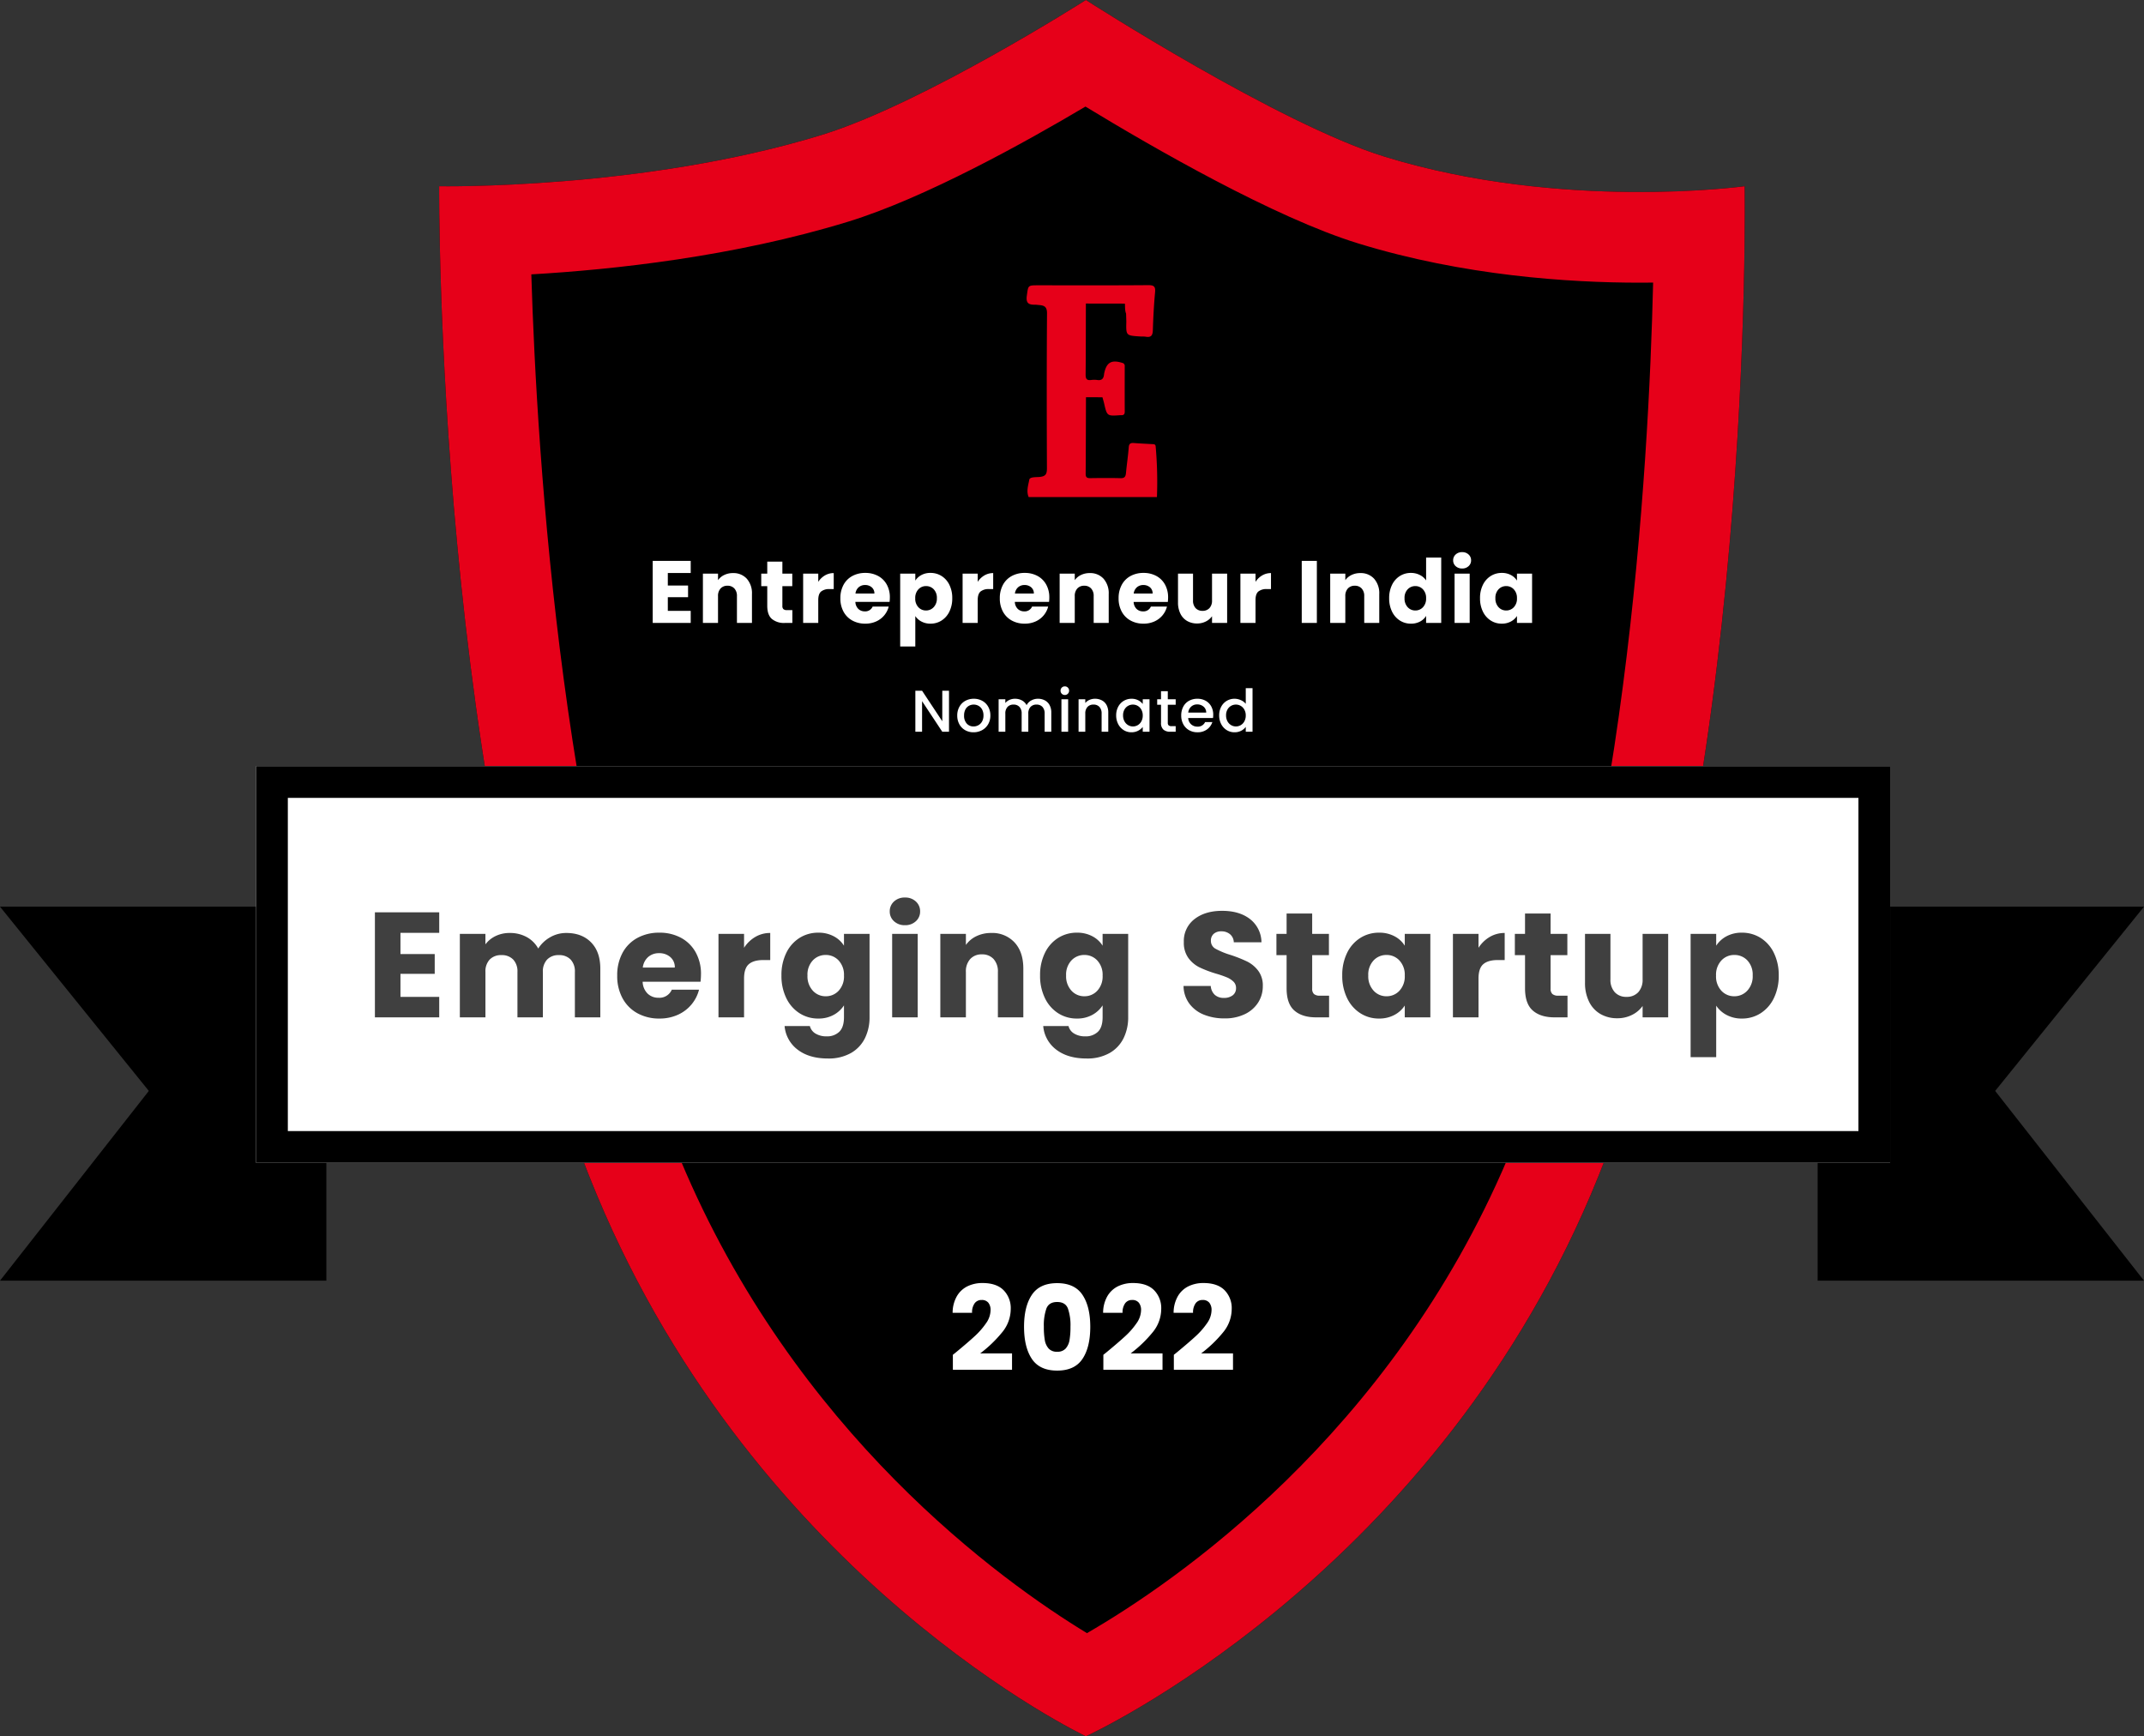 <svg xmlns="http://www.w3.org/2000/svg" width="946" height="766.003" viewBox="0 0 946 766.003"><rect x="0" y="0" width="946" height="766.003" fill="#333333" stroke="none"/><g transform="translate(-3304 -5726.997)"><g transform="translate(-655 2140.155)"><path d="M290.651-154.845S435.187-86.721,506.524,84.241,576,529,576,529s-89.672-1.659-168.716,22.6c-44.755,13.736-116.633,59.558-116.633,59.558s-85.134-54.77-131.972-69.173C80.418,517.918,0,529,0,529S-4.848,255.2,67.814,84.241,290.651-154.845,290.651-154.845Z" transform="translate(4728.773 4198) rotate(180)"/><path d="M290.172-109.345C251.529-87.007,156.48-22.112,104.627,99.887,52.556,222.4,42.281,405.033,40.363,486.489q2.926-.036,5.988-.037c30.945,0,77.592,3,124.085,17.3,36.906,11.349,90.5,42.2,120.4,60.39,26.345-15.643,70.779-40.367,104.712-50.781,50.364-15.457,103.742-21.175,139.789-23.247C532.9,410.3,521.6,224.253,469.609,99.644,419.208-21.143,327.67-86.572,290.172-109.345m.479-45.5S435.187-86.721,506.524,84.241,576,529,576,529s-89.672-1.659-168.716,22.6c-44.755,13.736-116.633,59.558-116.633,59.558s-85.134-54.77-131.972-69.173C80.418,517.918,0,529,0,529S-4.848,255.2,67.814,84.241,290.651-154.845,290.651-154.845Z" transform="translate(4728.773 4198) rotate(180)" fill="#e60019"/><path d="M19274.5,626.506q-28.3-.009-56.6-.015c-1.117-2.577-.17-5.226.275-7.669.232-1.284,3.051-1.06,4.559-1.206,2.783-.269,3.232-1.392,3.225-3.888-.092-22.756-.127-45.509.039-68.265.023-2.828-1.105-3.491-3.365-3.679-.713-.057-1.428-.173-2.143-.161-2.752.039-3.838-.869-3.4-3.969.643-4.548.361-4.59,5-4.59,16.2,0,32.395.066,48.584-.063,2.691-.021,3.229.75,2.99,3.291-.516,5.5-.789,11.034-.971,16.559-.074,2.186-.666,3.294-3.027,2.912-.906-.149-1.844-.075-2.764-.134-6.053-.4-6.053-.4-5.912-6.573q-.053-1.756-.105-3.506c-.58-1.419-.395-2.933-.537-4.408q-8.6-.014-17.205-.03c-.023,10.443-.01,20.886-.109,31.327-.02,1.86.488,2.661,2.412,2.407a10.046,10.046,0,0,1,2.76,0c2,.3,2.8-.693,2.951-2.512a4.549,4.549,0,0,1,.1-.6c1.045-4.706,3.213-5.9,7.9-4.453a1.347,1.347,0,0,1,1.129,1.505c-.012,6.654-.025,13.31.008,19.964.006,1.186-.459,1.7-1.623,1.616a2.105,2.105,0,0,0-.307,0c-5.887.424-5.881.424-7.189-5.253-.205-.89-.48-1.765-.723-2.646q-3.639-.013-7.27-.018c-.039,11.253-.053,22.505-.131,33.758-.012,1.466.49,1.959,1.941,1.938,4.5-.066,9-.1,13.5.015,1.84.048,2.207-.83,2.354-2.371.35-3.757.926-7.5,1.209-11.258.127-1.7.895-1.986,2.332-1.872,2.648.206,5.307.32,7.963.472.711.042,1.494-.036,1.58.991a176.162,176.162,0,0,1,.566,22.383Z" transform="translate(-14805.019 3179.644)" fill="#e60019"/><path d="M19274.98,627.007h-.477L19246.84,627l-28.936-.008h-.328l-.131-.3c-.977-2.254-.475-4.572-.033-6.617.1-.464.2-.9.275-1.34.256-1.412,2.309-1.492,3.957-1.556.385-.015.746-.029,1.045-.058,2.4-.232,2.781-1.01,2.773-3.389-.08-20.033-.139-43.81.039-68.27a3.289,3.289,0,0,0-.674-2.466,3.525,3.525,0,0,0-2.232-.711c-.23-.018-.465-.043-.689-.067a12.449,12.449,0,0,0-1.309-.093l-.268,0c-1.562,0-2.531-.314-3.145-1.019-.637-.732-.824-1.851-.59-3.52.039-.265.072-.514.105-.748.279-2.038.42-3.061,1.191-3.67s1.982-.6,4.2-.6c4.1,0,8.26,0,12.287.008s8.191.008,12.287.008c9.67,0,17.074-.025,24.006-.08h.109c1.461,0,2.311.246,2.836.824a3.924,3.924,0,0,1,.547,3.014c-.447,4.768-.756,10.021-.969,16.529a4.744,4.744,0,0,1-.574,2.462,2.344,2.344,0,0,1-2.115,1.008,5.815,5.815,0,0,1-.918-.081,10.824,10.824,0,0,0-1.648-.1c-.35,0-.709-.007-1.068-.03-3.156-.209-4.742-.314-5.617-1.288s-.834-2.578-.762-5.783q-.018-.6-.037-1.195c-.021-.737-.045-1.474-.066-2.21a9.237,9.237,0,0,1-.469-3.161c-.01-.291-.018-.572-.033-.85-5.326-.008-10.824-.017-16.244-.028,0,2.415-.008,4.86-.012,7.229-.01,7.736-.021,15.735-.1,23.6a2.424,2.424,0,0,0,.367,1.677,1.242,1.242,0,0,0,.91.271,4.433,4.433,0,0,0,.57-.042,10.582,10.582,0,0,1,2.9,0,4.022,4.022,0,0,0,.584.046c.84,0,1.641-.255,1.795-2.105a5.129,5.129,0,0,1,.111-.671c.832-3.748,2.434-5.42,5.191-5.42a11.513,11.513,0,0,1,3.342.6,1.835,1.835,0,0,1,1.482,1.983l0,.8c-.01,6.282-.021,12.777.01,19.164a2.216,2.216,0,0,1-.523,1.646,1.843,1.843,0,0,1-1.361.482q-.132,0-.275-.011h-.008a1.877,1.877,0,0,0-.229,0c-1.27.091-2.271.164-3.08.164-1.436,0-2.469-.209-3.184-1.249-.6-.872-.916-2.251-1.441-4.535l0-.019c-.137-.593-.311-1.2-.479-1.779-.045-.158-.092-.319-.137-.481-1.5-.005-3.006-.008-4.471-.011l-1.922,0q-.015,4.52-.027,9.039c-.021,7.938-.045,16.147-.1,24.221a1.69,1.69,0,0,0,.271,1.166,1.555,1.555,0,0,0,1.084.269h.078c2.84-.042,5.025-.06,7.092-.06,2.328,0,4.432.025,6.432.075l.129,0c1.311,0,1.578-.479,1.715-1.92.152-1.644.352-3.309.545-4.919.248-2.074.5-4.218.664-6.329.121-1.63.84-2.357,2.328-2.357.164,0,.342.008.541.023,1.861.145,3.76.245,5.6.343.771.041,1.57.083,2.355.128l.2.01c.648.027,1.734.073,1.848,1.439a174.9,174.9,0,0,1,.568,22.448Zm-56.738-1.015,28.6.008,27.186.007a175.1,175.1,0,0,0-.586-21.842c-.037-.432-.137-.49-.895-.522l-.217-.01c-.781-.045-1.578-.087-2.35-.128-1.844-.1-3.75-.2-5.623-.345-.174-.014-.326-.02-.463-.02-.846,0-1.24.207-1.332,1.432-.16,2.133-.418,4.289-.668,6.373-.191,1.6-.389,3.263-.541,4.894-.131,1.368-.457,2.827-2.711,2.827l-.154,0c-1.992-.05-4.088-.075-6.406-.075-2.061,0-4.242.018-7.076.06h-.094a2.051,2.051,0,0,1-2.355-2.443c.057-8.071.08-16.279.1-24.216q.015-4.77.029-9.539l0-.5h.5l2.42.005c1.588,0,3.232.007,4.85.013h.379l.1.366c.076.278.158.562.236.836.172.6.348,1.211.49,1.831l.006.019c1.057,4.584,1.223,5.009,3.65,5.009.773,0,1.762-.071,3.012-.161h.006a2.824,2.824,0,0,1,.375,0,1.074,1.074,0,0,0,.852-.18,1.353,1.353,0,0,0,.232-.935c-.031-6.39-.02-12.887-.01-19.17l0-.8c0-.581-.117-.824-.775-1.026a10.576,10.576,0,0,0-3.049-.555c-2.262,0-3.484,1.344-4.215,4.638a3.923,3.923,0,0,0-.092.538c-.168,2-1.107,3.02-2.791,3.02a5.021,5.021,0,0,1-.73-.057,9.579,9.579,0,0,0-2.621,0,5.428,5.428,0,0,1-.7.05,2.163,2.163,0,0,1-1.621-.568,3.347,3.347,0,0,1-.656-2.39c.074-7.862.086-15.859.1-23.592,0-2.534.008-5.153.014-7.73l0-.5h.5c5.605.012,11.3.021,16.818.029h.838l.045.451c.045.459.059.921.07,1.368a8.177,8.177,0,0,0,.432,2.9l.035.084,0,.091q.032,1.148.068,2.3c.012.4.025.805.037,1.208v.026c-.064,2.856-.1,4.43.506,5.1s2.143.773,4.939.958c.33.021.662.025,1.012.028a11.757,11.757,0,0,1,1.8.112,4.788,4.788,0,0,0,.756.068c1.041,0,1.619-.4,1.689-2.5.215-6.528.523-11.8.973-16.589.115-1.226.029-1.9-.289-2.248s-.961-.5-2.1-.5h-.1c-6.934.055-14.34.08-24.014.08-4.1,0-8.26,0-12.287-.008s-8.191-.008-12.287-.008c-1.93,0-3.094,0-3.582.386-.455.36-.584,1.305-.82,3.022-.033.236-.066.486-.105.752a3.5,3.5,0,0,0,.354,2.725,3.083,3.083,0,0,0,2.391.676l.268,0a13.4,13.4,0,0,1,1.414.1c.219.023.445.047.664.065,2.383.2,3.854.967,3.826,4.182-.178,24.454-.119,48.228-.039,68.259.008,2.674-.559,4.087-3.676,4.388-.328.032-.705.046-1.1.062-1.084.042-2.9.113-3.012.736-.084.454-.184.921-.281,1.373C19217.98,622.173,19217.559,624.123,19218.242,625.992Z" transform="translate(-14805.019 3179.644)" fill="rgba(0,0,0,0)"/></g><path d="M144,0H0V165H144L78.331,81.286Z" transform="translate(4106 6127)"/><path d="M0,0H144V165H0L65.669,81.286Z" transform="translate(3304 6127)"/><path d="M0,0H721V175H0Z" transform="translate(3417 6065)" fill="#fff"/><path d="M14,14V161H707V14H14M0,0H721V175H0Z" transform="translate(3417 6065)"/><path d="M-297.3-37.29v9.372h15.114v8.712H-297.3V-9.042H-280.2V0h-28.38V-46.332h28.38v9.042Zm73.194.066q6.864,0,10.923,4.158t4.059,11.55V0h-11.22V-20a7.609,7.609,0,0,0-1.881-5.511,6.867,6.867,0,0,0-5.181-1.947,6.867,6.867,0,0,0-5.181,1.947A7.609,7.609,0,0,0-234.465-20V0h-11.22V-20a7.609,7.609,0,0,0-1.881-5.511,6.867,6.867,0,0,0-5.181-1.947,6.867,6.867,0,0,0-5.181,1.947A7.609,7.609,0,0,0-259.809-20V0H-271.1V-36.828h11.286v4.62a12.08,12.08,0,0,1,4.488-3.663,14.11,14.11,0,0,1,6.27-1.353,15.252,15.252,0,0,1,7.425,1.782,12.775,12.775,0,0,1,5.115,5.082,14.835,14.835,0,0,1,5.214-4.95A14.088,14.088,0,0,1-224.1-37.224Zm59.4,18.216a28.81,28.81,0,0,1-.2,3.3h-25.542a7.675,7.675,0,0,0,2.211,5.247,6.755,6.755,0,0,0,4.785,1.815,5.931,5.931,0,0,0,5.874-3.564h12.012a16.483,16.483,0,0,1-3.333,6.534,16.687,16.687,0,0,1-6.039,4.554,19.4,19.4,0,0,1-8.118,1.65,19.754,19.754,0,0,1-9.636-2.31,16.431,16.431,0,0,1-6.6-6.6,20.376,20.376,0,0,1-2.376-10.032,20.608,20.608,0,0,1,2.343-10.032,16.218,16.218,0,0,1,6.567-6.6,19.893,19.893,0,0,1,9.7-2.31,19.693,19.693,0,0,1,9.5,2.244,16.113,16.113,0,0,1,6.5,6.4A19.432,19.432,0,0,1-164.7-19.008Zm-11.55-2.97a5.8,5.8,0,0,0-1.98-4.62,7.288,7.288,0,0,0-4.95-1.716,7.148,7.148,0,0,0-4.785,1.65,7.328,7.328,0,0,0-2.409,4.686ZM-145.7-30.69a14.888,14.888,0,0,1,4.95-4.785,12.764,12.764,0,0,1,6.6-1.749v11.946h-3.1q-4.224,0-6.336,1.815t-2.112,6.369V0h-11.286V-36.828H-145.7Zm32.736-6.666a14.172,14.172,0,0,1,6.831,1.584,11.668,11.668,0,0,1,4.521,4.158v-5.214h11.286V-.066a20.714,20.714,0,0,1-2.013,9.207,15.341,15.341,0,0,1-6.138,6.567,19.855,19.855,0,0,1-10.263,2.442q-8.184,0-13.266-3.861a14.573,14.573,0,0,1-5.808-10.461h11.154a5.34,5.34,0,0,0,2.508,3.333,9.141,9.141,0,0,0,4.884,1.221,7.677,7.677,0,0,0,5.577-2.013q2.079-2.013,2.079-6.435V-5.28a12.518,12.518,0,0,1-4.554,4.191,13.749,13.749,0,0,1-6.8,1.617,15.089,15.089,0,0,1-8.25-2.343,16.191,16.191,0,0,1-5.841-6.666,22.22,22.22,0,0,1-2.145-10,22.011,22.011,0,0,1,2.145-9.966,16,16,0,0,1,5.841-6.6A15.249,15.249,0,0,1-112.959-37.356Zm11.352,18.942a9.227,9.227,0,0,0-2.343-6.666,7.612,7.612,0,0,0-5.709-2.442,7.662,7.662,0,0,0-5.709,2.409,9.11,9.11,0,0,0-2.343,6.633,9.346,9.346,0,0,0,2.343,6.7,7.564,7.564,0,0,0,5.709,2.475,7.612,7.612,0,0,0,5.709-2.442A9.227,9.227,0,0,0-101.607-18.414Zm26.928-22.242a6.84,6.84,0,0,1-4.851-1.749,5.667,5.667,0,0,1-1.881-4.323,5.741,5.741,0,0,1,1.881-4.389,6.84,6.84,0,0,1,4.851-1.749,6.75,6.75,0,0,1,4.785,1.749,5.741,5.741,0,0,1,1.881,4.389,5.667,5.667,0,0,1-1.881,4.323A6.75,6.75,0,0,1-74.679-40.656Zm5.61,3.828V0H-80.355V-36.828Zm32.406-.4a13.365,13.365,0,0,1,10.329,4.191q3.861,4.191,3.861,11.517V0h-11.22V-20a8.082,8.082,0,0,0-1.914-5.742,6.711,6.711,0,0,0-5.148-2.046A6.711,6.711,0,0,0-45.9-25.74,8.082,8.082,0,0,0-47.817-20V0H-59.1V-36.828h11.286v4.884a11.907,11.907,0,0,1,4.62-3.861A14.688,14.688,0,0,1-36.663-37.224Zm37.818-.132a14.172,14.172,0,0,1,6.831,1.584,11.668,11.668,0,0,1,4.521,4.158v-5.214H23.793V-.066A20.714,20.714,0,0,1,21.78,9.141a15.341,15.341,0,0,1-6.138,6.567A19.855,19.855,0,0,1,5.379,18.15q-8.184,0-13.266-3.861A14.573,14.573,0,0,1-13.7,3.828H-2.541A5.34,5.34,0,0,0-.033,7.161,9.141,9.141,0,0,0,4.851,8.382a7.677,7.677,0,0,0,5.577-2.013q2.079-2.013,2.079-6.435V-5.28A12.517,12.517,0,0,1,7.953-1.089,13.749,13.749,0,0,1,1.155.528,15.089,15.089,0,0,1-7.1-1.815a16.191,16.191,0,0,1-5.841-6.666,22.22,22.22,0,0,1-2.145-10,22.011,22.011,0,0,1,2.145-9.966,16,16,0,0,1,5.841-6.6A15.249,15.249,0,0,1,1.155-37.356ZM12.507-18.414a9.227,9.227,0,0,0-2.343-6.666,7.612,7.612,0,0,0-5.709-2.442,7.662,7.662,0,0,0-5.709,2.409A9.11,9.11,0,0,0-3.6-18.48a9.346,9.346,0,0,0,2.343,6.7A7.564,7.564,0,0,0,4.455-9.306a7.612,7.612,0,0,0,5.709-2.442A9.227,9.227,0,0,0,12.507-18.414ZM66.3.462a23.833,23.833,0,0,1-9.108-1.65,14.846,14.846,0,0,1-6.435-4.884,13.343,13.343,0,0,1-2.541-7.788H60.225a5.828,5.828,0,0,0,1.782,3.927,5.728,5.728,0,0,0,3.96,1.353,6.193,6.193,0,0,0,3.96-1.155,3.863,3.863,0,0,0,1.452-3.2,3.789,3.789,0,0,0-1.155-2.838,9.317,9.317,0,0,0-2.838-1.848,45.651,45.651,0,0,0-4.785-1.65,52.1,52.1,0,0,1-7.326-2.772,13.536,13.536,0,0,1-4.884-4.092A11.4,11.4,0,0,1,48.345-33.2a12.144,12.144,0,0,1,4.686-10.131q4.686-3.663,12.21-3.663,7.656,0,12.342,3.663a13.113,13.113,0,0,1,5.016,10.2H70.389a4.775,4.775,0,0,0-1.65-3.531,5.813,5.813,0,0,0-3.894-1.287,4.853,4.853,0,0,0-3.3,1.089,3.928,3.928,0,0,0-1.254,3.135,3.886,3.886,0,0,0,2.112,3.5A34.621,34.621,0,0,0,69-27.522a61.038,61.038,0,0,1,7.293,2.9,13.884,13.884,0,0,1,4.851,4.026,10.777,10.777,0,0,1,2.046,6.8A13.34,13.34,0,0,1,81.18-6.6a14.1,14.1,0,0,1-5.841,5.148A20,20,0,0,1,66.3.462ZM112.431-9.57V0h-5.742q-6.138,0-9.57-3t-3.432-9.8V-27.456H89.2v-9.372h4.488V-45.8h11.286v8.976h7.392v9.372h-7.392v14.784a3.093,3.093,0,0,0,.792,2.376,3.866,3.866,0,0,0,2.64.726Zm5.808-8.91a22.011,22.011,0,0,1,2.145-9.966,16,16,0,0,1,5.841-6.6,15.249,15.249,0,0,1,8.25-2.31,14.173,14.173,0,0,1,6.831,1.584,11.668,11.668,0,0,1,4.521,4.158v-5.214h11.286V0H145.827V-5.214a12.187,12.187,0,0,1-4.587,4.158A14.172,14.172,0,0,1,134.409.528a14.975,14.975,0,0,1-8.184-2.343,16.191,16.191,0,0,1-5.841-6.666A22.22,22.22,0,0,1,118.239-18.48Zm27.588.066a9.227,9.227,0,0,0-2.343-6.666,7.612,7.612,0,0,0-5.709-2.442,7.662,7.662,0,0,0-5.709,2.409,9.11,9.11,0,0,0-2.343,6.633,9.346,9.346,0,0,0,2.343,6.7,7.564,7.564,0,0,0,5.709,2.475,7.612,7.612,0,0,0,5.709-2.442A9.227,9.227,0,0,0,145.827-18.414ZM178.365-30.69a14.888,14.888,0,0,1,4.95-4.785,12.764,12.764,0,0,1,6.6-1.749v11.946h-3.1q-4.224,0-6.336,1.815t-2.112,6.369V0H167.079V-36.828h11.286Zm39.27,21.12V0h-5.742q-6.138,0-9.57-3t-3.432-9.8V-27.456H194.4v-9.372h4.488V-45.8h11.286v8.976h7.392v9.372h-7.392v14.784a3.093,3.093,0,0,0,.792,2.376,3.866,3.866,0,0,0,2.64.726Zm44.418-27.258V0H250.767V-5.016a12.386,12.386,0,0,1-4.653,3.927A14.2,14.2,0,0,1,239.613.4a14.561,14.561,0,0,1-7.458-1.881,12.683,12.683,0,0,1-5.016-5.445,18.529,18.529,0,0,1-1.782-8.382V-36.828h11.22v20a8.082,8.082,0,0,0,1.914,5.742,6.711,6.711,0,0,0,5.148,2.046,6.794,6.794,0,0,0,5.214-2.046,8.082,8.082,0,0,0,1.914-5.742v-20Zm21.186,5.214a12.252,12.252,0,0,1,4.554-4.158,13.98,13.98,0,0,1,6.8-1.584,15.249,15.249,0,0,1,8.25,2.31,16,16,0,0,1,5.841,6.6,22.011,22.011,0,0,1,2.145,9.966,22.22,22.22,0,0,1-2.145,10,16.191,16.191,0,0,1-5.841,6.666,15.089,15.089,0,0,1-8.25,2.343,14.029,14.029,0,0,1-6.765-1.584,12.4,12.4,0,0,1-4.587-4.092v22.7H271.953V-36.828h11.286Zm16.1,13.134A9.11,9.11,0,0,0,297-25.113a7.738,7.738,0,0,0-5.775-2.409,7.612,7.612,0,0,0-5.709,2.442,9.227,9.227,0,0,0-2.343,6.666,9.227,9.227,0,0,0,2.343,6.666,7.612,7.612,0,0,0,5.709,2.442,7.669,7.669,0,0,0,5.742-2.475A9.268,9.268,0,0,0,299.343-18.48Z" transform="translate(3778 6175.828)" fill="#404040"/><path d="M-61.568-7.124q1.768-1.4,1.612-1.3,5.1-4.212,8.034-6.916a33.261,33.261,0,0,0,4.966-5.668,10.242,10.242,0,0,0,2.028-5.772,5.081,5.081,0,0,0-.988-3.328,3.622,3.622,0,0,0-2.964-1.2,3.659,3.659,0,0,0-3.094,1.482,6.833,6.833,0,0,0-1.118,4.186h-8.58a14.728,14.728,0,0,1,1.9-7.384,11.025,11.025,0,0,1,4.732-4.368,14.941,14.941,0,0,1,6.526-1.4q6.188,0,9.334,3.172a11.234,11.234,0,0,1,3.146,8.268,16.216,16.216,0,0,1-3.8,10.322A55.9,55.9,0,0,1-49.5-7.748h14.04V-.52h-26.1ZM-30.16-19.5q0-8.944,3.458-14.092t11.154-5.148q7.7,0,11.154,5.148T-.936-19.5q0,9.048-3.458,14.2T-15.548-.156q-7.7,0-11.154-5.148T-30.16-19.5Zm20.488,0a22.429,22.429,0,0,0-1.144-8.086q-1.144-2.834-4.732-2.834t-4.732,2.834A22.429,22.429,0,0,0-21.424-19.5a34,34,0,0,0,.416,5.85,7.486,7.486,0,0,0,1.69,3.744,4.787,4.787,0,0,0,3.77,1.43,4.787,4.787,0,0,0,3.77-1.43,7.486,7.486,0,0,0,1.69-3.744A34,34,0,0,0-9.672-19.5ZM4.836-7.124q1.768-1.4,1.612-1.3,5.1-4.212,8.034-6.916a33.261,33.261,0,0,0,4.966-5.668,10.242,10.242,0,0,0,2.028-5.772,5.081,5.081,0,0,0-.988-3.328,3.622,3.622,0,0,0-2.964-1.2,3.659,3.659,0,0,0-3.094,1.482,6.833,6.833,0,0,0-1.118,4.186H4.732a14.728,14.728,0,0,1,1.9-7.384,11.025,11.025,0,0,1,4.732-4.368,14.941,14.941,0,0,1,6.526-1.4q6.188,0,9.334,3.172a11.234,11.234,0,0,1,3.146,8.268,16.216,16.216,0,0,1-3.8,10.322A55.9,55.9,0,0,1,16.9-7.748H30.94V-.52H4.836Zm31.1,0q1.768-1.4,1.612-1.3,5.1-4.212,8.034-6.916a33.261,33.261,0,0,0,4.966-5.668,10.242,10.242,0,0,0,2.028-5.772,5.081,5.081,0,0,0-.988-3.328,3.622,3.622,0,0,0-2.964-1.2,3.659,3.659,0,0,0-3.094,1.482,6.833,6.833,0,0,0-1.118,4.186h-8.58a14.728,14.728,0,0,1,1.9-7.384,11.025,11.025,0,0,1,4.732-4.368,14.941,14.941,0,0,1,6.526-1.4q6.188,0,9.334,3.172a11.234,11.234,0,0,1,3.146,8.268,16.216,16.216,0,0,1-3.8,10.322A55.9,55.9,0,0,1,48-7.748h14.04V-.52h-26.1Z" transform="translate(3786 6331.828)" fill="#fff"/><path d="M-187.336-22.035V-16.5h8.931v5.148h-8.931v6.006h10.1V0h-16.77V-27.378h16.77v5.343Zm28.743.039a7.9,7.9,0,0,1,6.1,2.476,9.66,9.66,0,0,1,2.282,6.806V0h-6.63V-11.817a4.776,4.776,0,0,0-1.131-3.393,3.966,3.966,0,0,0-3.042-1.209,3.966,3.966,0,0,0-3.042,1.209,4.776,4.776,0,0,0-1.131,3.393V0h-6.669V-21.762h6.669v2.886a7.036,7.036,0,0,1,2.73-2.281A8.679,8.679,0,0,1-158.593-22Zm26.208,16.341V0h-3.393a8.305,8.305,0,0,1-5.655-1.775q-2.028-1.775-2.028-5.791v-8.658h-2.652v-5.538h2.652v-5.3h6.669v5.3h4.368v5.538h-4.368v8.736a1.828,1.828,0,0,0,.468,1.4,2.284,2.284,0,0,0,1.56.429Zm11.427-12.48a8.8,8.8,0,0,1,2.925-2.827,7.542,7.542,0,0,1,3.9-1.033v7.059h-1.833a5.619,5.619,0,0,0-3.744,1.073q-1.248,1.072-1.248,3.764V0h-6.669V-21.762h6.669Zm31.59,6.9a17.026,17.026,0,0,1-.117,1.95h-15.093a4.535,4.535,0,0,0,1.307,3.1,3.991,3.991,0,0,0,2.827,1.072,3.5,3.5,0,0,0,3.471-2.106h7.1a9.74,9.74,0,0,1-1.97,3.861A9.861,9.861,0,0,1-95.413-.663a11.462,11.462,0,0,1-4.8.975A11.673,11.673,0,0,1-105.9-1.053a9.709,9.709,0,0,1-3.9-3.9,12.04,12.04,0,0,1-1.4-5.928,12.177,12.177,0,0,1,1.384-5.928,9.583,9.583,0,0,1,3.881-3.9,11.755,11.755,0,0,1,5.733-1.365,11.637,11.637,0,0,1,5.616,1.326,9.521,9.521,0,0,1,3.841,3.783A11.483,11.483,0,0,1-89.368-11.232Zm-6.825-1.755a3.429,3.429,0,0,0-1.17-2.73,4.307,4.307,0,0,0-2.925-1.014,4.224,4.224,0,0,0-2.827.975,4.33,4.33,0,0,0-1.424,2.769Zm18.057-5.694a7.24,7.24,0,0,1,2.691-2.457,8.261,8.261,0,0,1,4.017-.936,9.011,9.011,0,0,1,4.875,1.365,9.454,9.454,0,0,1,3.452,3.9,13.006,13.006,0,0,1,1.267,5.889A13.13,13.13,0,0,1-63.1-5.011a9.567,9.567,0,0,1-3.452,3.939A8.916,8.916,0,0,1-71.428.312a8.29,8.29,0,0,1-4-.936,7.329,7.329,0,0,1-2.711-2.418V10.374h-6.669V-21.762h6.669Zm9.516,7.761A5.383,5.383,0,0,0-70-14.84a4.573,4.573,0,0,0-3.412-1.424,4.5,4.5,0,0,0-3.373,1.443,5.453,5.453,0,0,0-1.384,3.939,5.453,5.453,0,0,0,1.384,3.939A4.5,4.5,0,0,0-73.417-5.5a4.532,4.532,0,0,0,3.393-1.463A5.477,5.477,0,0,0-68.62-10.92ZM-50.6-18.135a8.8,8.8,0,0,1,2.925-2.827A7.542,7.542,0,0,1-43.777-22v7.059H-45.61a5.619,5.619,0,0,0-3.744,1.073Q-50.6-12.792-50.6-10.1V0h-6.669V-21.762H-50.6Zm31.59,6.9a17.025,17.025,0,0,1-.117,1.95H-34.223a4.535,4.535,0,0,0,1.306,3.1,3.992,3.992,0,0,0,2.828,1.072,3.5,3.5,0,0,0,3.471-2.106h7.1a9.74,9.74,0,0,1-1.97,3.861A9.861,9.861,0,0,1-25.058-.663a11.462,11.462,0,0,1-4.8.975,11.673,11.673,0,0,1-5.694-1.365,9.709,9.709,0,0,1-3.9-3.9,12.04,12.04,0,0,1-1.4-5.928,12.177,12.177,0,0,1,1.385-5.928,9.583,9.583,0,0,1,3.88-3.9,11.755,11.755,0,0,1,5.733-1.365,11.637,11.637,0,0,1,5.616,1.326A9.521,9.521,0,0,1-20.4-16.965,11.483,11.483,0,0,1-19.013-11.232Zm-6.825-1.755a3.429,3.429,0,0,0-1.17-2.73,4.307,4.307,0,0,0-2.925-1.014,4.224,4.224,0,0,0-2.827.975,4.33,4.33,0,0,0-1.424,2.769ZM-1.19-22a7.9,7.9,0,0,1,6.1,2.476A9.66,9.66,0,0,1,7.2-12.714V0H.565V-11.817A4.776,4.776,0,0,0-.566-15.21a3.966,3.966,0,0,0-3.042-1.209A3.966,3.966,0,0,0-6.65-15.21a4.776,4.776,0,0,0-1.131,3.393V0H-14.45V-21.762h6.669v2.886a7.036,7.036,0,0,1,2.73-2.281A8.679,8.679,0,0,1-1.19-22ZM33.4-11.232a17.025,17.025,0,0,1-.117,1.95H18.193a4.535,4.535,0,0,0,1.306,3.1,3.991,3.991,0,0,0,2.828,1.072A3.5,3.5,0,0,0,25.8-7.215h7.1a9.74,9.74,0,0,1-1.97,3.861A9.861,9.861,0,0,1,27.358-.663a11.462,11.462,0,0,1-4.8.975,11.673,11.673,0,0,1-5.694-1.365,9.709,9.709,0,0,1-3.9-3.9,12.04,12.04,0,0,1-1.4-5.928,12.177,12.177,0,0,1,1.384-5.928,9.583,9.583,0,0,1,3.881-3.9,11.755,11.755,0,0,1,5.733-1.365,11.637,11.637,0,0,1,5.616,1.326,9.521,9.521,0,0,1,3.841,3.783A11.483,11.483,0,0,1,33.4-11.232Zm-6.825-1.755a3.429,3.429,0,0,0-1.17-2.73,4.307,4.307,0,0,0-2.925-1.014,4.224,4.224,0,0,0-2.827.975,4.33,4.33,0,0,0-1.424,2.769Zm32.877-8.775V0H52.786V-2.964A7.319,7.319,0,0,1,50.037-.643,8.391,8.391,0,0,1,46.2.234,8.6,8.6,0,0,1,41.788-.878,7.494,7.494,0,0,1,38.824-4.1a10.949,10.949,0,0,1-1.053-4.953V-21.762H44.4V-9.945a4.776,4.776,0,0,0,1.131,3.393,3.966,3.966,0,0,0,3.042,1.209,4.014,4.014,0,0,0,3.081-1.209,4.776,4.776,0,0,0,1.131-3.393V-21.762Zm12.519,3.627A8.8,8.8,0,0,1,74.9-20.963,7.542,7.542,0,0,1,78.8-22v7.059H76.966a5.619,5.619,0,0,0-3.744,1.073q-1.248,1.072-1.248,3.764V0H65.305V-21.762h6.669ZM99.04-27.378V0H92.371V-27.378ZM118.19-22a7.9,7.9,0,0,1,6.1,2.476,9.66,9.66,0,0,1,2.282,6.806V0h-6.63V-11.817a4.776,4.776,0,0,0-1.131-3.393,3.966,3.966,0,0,0-3.042-1.209,3.966,3.966,0,0,0-3.042,1.209,4.776,4.776,0,0,0-1.131,3.393V0H104.93V-21.762H111.6v2.886a7.036,7.036,0,0,1,2.73-2.281A8.679,8.679,0,0,1,118.19-22ZM130.942-10.92a13.006,13.006,0,0,1,1.268-5.889,9.454,9.454,0,0,1,3.452-3.9,9.011,9.011,0,0,1,4.875-1.365,8.563,8.563,0,0,1,3.919.9,7.142,7.142,0,0,1,2.788,2.418v-10.1h6.669V0h-6.669V-3.12a6.794,6.794,0,0,1-2.671,2.5,8.375,8.375,0,0,1-4.036.936,8.916,8.916,0,0,1-4.875-1.385,9.567,9.567,0,0,1-3.452-3.939A13.13,13.13,0,0,1,130.942-10.92Zm16.3.039a5.453,5.453,0,0,0-1.384-3.939,4.5,4.5,0,0,0-3.374-1.443,4.528,4.528,0,0,0-3.374,1.424,5.383,5.383,0,0,0-1.384,3.92,5.523,5.523,0,0,0,1.384,3.958A4.47,4.47,0,0,0,142.486-5.5a4.5,4.5,0,0,0,3.374-1.443A5.453,5.453,0,0,0,147.244-10.881Zm15.912-13.143a4.042,4.042,0,0,1-2.867-1.033,3.349,3.349,0,0,1-1.111-2.554,3.392,3.392,0,0,1,1.111-2.594,4.042,4.042,0,0,1,2.867-1.034,3.989,3.989,0,0,1,2.827,1.034,3.392,3.392,0,0,1,1.111,2.594,3.349,3.349,0,0,1-1.111,2.554A3.989,3.989,0,0,1,163.156-24.024Zm3.315,2.262V0H159.8V-21.762Zm4.563,10.842a13.006,13.006,0,0,1,1.268-5.889,9.454,9.454,0,0,1,3.452-3.9,9.011,9.011,0,0,1,4.875-1.365,8.375,8.375,0,0,1,4.036.936,6.9,6.9,0,0,1,2.671,2.457v-3.081h6.669V0h-6.669V-3.081a7.2,7.2,0,0,1-2.71,2.457,8.375,8.375,0,0,1-4.036.936,8.849,8.849,0,0,1-4.836-1.385A9.567,9.567,0,0,1,172.3-5.011,13.13,13.13,0,0,1,171.035-10.92Zm16.3.039a5.453,5.453,0,0,0-1.384-3.939,4.5,4.5,0,0,0-3.374-1.443,4.528,4.528,0,0,0-3.374,1.424,5.383,5.383,0,0,0-1.384,3.92,5.523,5.523,0,0,0,1.384,3.958A4.47,4.47,0,0,0,182.579-5.5a4.5,4.5,0,0,0,3.374-1.443A5.453,5.453,0,0,0,187.337-10.881Z" transform="translate(3786 6001.828)" fill="#fff"/><path d="M-63.271,0h-2.964l-8.918-13.494V0h-2.964V-18.1h2.964l8.918,13.468V-18.1h2.964Zm10.816.234a7.337,7.337,0,0,1-3.666-.923,6.63,6.63,0,0,1-2.574-2.6,7.843,7.843,0,0,1-.936-3.887,7.692,7.692,0,0,1,.962-3.874,6.645,6.645,0,0,1,2.626-2.6,7.62,7.62,0,0,1,3.718-.91,7.62,7.62,0,0,1,3.718.91,6.645,6.645,0,0,1,2.626,2.6,7.692,7.692,0,0,1,.962,3.874A7.533,7.533,0,0,1-46.007-3.3,6.841,6.841,0,0,1-48.7-.689,7.756,7.756,0,0,1-52.455.234Zm0-2.574a4.411,4.411,0,0,0,2.145-.546,4.16,4.16,0,0,0,1.625-1.638,5.266,5.266,0,0,0,.624-2.652,5.376,5.376,0,0,0-.6-2.639,4.037,4.037,0,0,0-1.586-1.625,4.337,4.337,0,0,0-2.132-.546,4.265,4.265,0,0,0-2.119.546,3.9,3.9,0,0,0-1.547,1.625,5.577,5.577,0,0,0-.572,2.639A5.027,5.027,0,0,0-55.432-3.6,3.909,3.909,0,0,0-52.455-2.34Zm28.418-12.22a6.424,6.424,0,0,1,3.029.7,5.072,5.072,0,0,1,2.106,2.08,6.747,6.747,0,0,1,.767,3.328V0h-2.938V-8.008a4.158,4.158,0,0,0-.962-2.951,3.424,3.424,0,0,0-2.626-1.027A3.466,3.466,0,0,0-27.3-10.959a4.123,4.123,0,0,0-.975,2.951V0h-2.938V-8.008a4.158,4.158,0,0,0-.962-2.951A3.424,3.424,0,0,0-34.8-11.986a3.466,3.466,0,0,0-2.639,1.027,4.123,4.123,0,0,0-.975,2.951V0h-2.964V-14.326h2.964v1.638a4.928,4.928,0,0,1,1.846-1.378,5.852,5.852,0,0,1,2.392-.494,6.368,6.368,0,0,1,3.068.728,4.976,4.976,0,0,1,2.08,2.106A4.8,4.8,0,0,1-27-13.793,6,6,0,0,1-24.037-14.56Zm11.882-1.664a1.836,1.836,0,0,1-1.352-.546,1.836,1.836,0,0,1-.546-1.352,1.836,1.836,0,0,1,.546-1.352,1.836,1.836,0,0,1,1.352-.546,1.805,1.805,0,0,1,1.326.546,1.836,1.836,0,0,1,.546,1.352,1.836,1.836,0,0,1-.546,1.352A1.805,1.805,0,0,1-12.155-16.224Zm1.456,1.9V0h-2.964V-14.326Zm11.83-.234a6.424,6.424,0,0,1,3.029.7,4.992,4.992,0,0,1,2.093,2.08A6.842,6.842,0,0,1,7.007-8.45V0H4.069V-8.008a4.158,4.158,0,0,0-.962-2.951A3.424,3.424,0,0,0,.481-11.986a3.466,3.466,0,0,0-2.639,1.027,4.123,4.123,0,0,0-.975,2.951V0H-6.1V-14.326h2.964v1.638a4.906,4.906,0,0,1,1.859-1.378A5.943,5.943,0,0,1,1.131-14.56Zm9.36,7.332a7.928,7.928,0,0,1,.9-3.822,6.575,6.575,0,0,1,2.444-2.587,6.548,6.548,0,0,1,3.419-.923A6.254,6.254,0,0,1,20.2-13.9a5.989,5.989,0,0,1,2.015,1.651v-2.08h2.99V0h-2.99V-2.132a5.886,5.886,0,0,1-2.054,1.69A6.33,6.33,0,0,1,17.2.234a6.3,6.3,0,0,1-3.38-.949,6.73,6.73,0,0,1-2.431-2.652A8.158,8.158,0,0,1,10.491-7.228Zm11.726.052a5.187,5.187,0,0,0-.611-2.574,4.289,4.289,0,0,0-1.6-1.664,4.183,4.183,0,0,0-2.132-.572,4.258,4.258,0,0,0-2.132.559,4.216,4.216,0,0,0-1.6,1.638,5.114,5.114,0,0,0-.611,2.561,5.337,5.337,0,0,0,.611,2.6,4.311,4.311,0,0,0,1.612,1.7,4.135,4.135,0,0,0,2.119.585,4.183,4.183,0,0,0,2.132-.572,4.267,4.267,0,0,0,1.6-1.677A5.262,5.262,0,0,0,22.217-7.176Zm11.05-4.732v7.93a1.522,1.522,0,0,0,.377,1.157,1.874,1.874,0,0,0,1.287.351h1.82V0h-2.34a4.51,4.51,0,0,1-3.068-.936,3.858,3.858,0,0,1-1.066-3.042v-7.93h-1.69v-2.418h1.69v-3.562h2.99v3.562h3.484v2.418ZM53.313-7.514a9.267,9.267,0,0,1-.1,1.456H42.263A3.975,3.975,0,0,0,43.537-3.3a4.022,4.022,0,0,0,2.808,1.04,3.468,3.468,0,0,0,3.38-2h3.2A6.453,6.453,0,0,1,50.57-1.027,6.9,6.9,0,0,1,46.345.234a7.317,7.317,0,0,1-3.679-.923,6.567,6.567,0,0,1-2.548-2.6,7.931,7.931,0,0,1-.923-3.887,8.118,8.118,0,0,1,.9-3.887,6.308,6.308,0,0,1,2.522-2.587,7.506,7.506,0,0,1,3.731-.91,7.3,7.3,0,0,1,3.614.884,6.246,6.246,0,0,1,2.47,2.483A7.478,7.478,0,0,1,53.313-7.514ZM50.219-8.45a3.373,3.373,0,0,0-1.17-2.626,4.183,4.183,0,0,0-2.834-.988,3.807,3.807,0,0,0-2.626.975,4.075,4.075,0,0,0-1.3,2.639Zm5.72,1.222a7.928,7.928,0,0,1,.9-3.822,6.575,6.575,0,0,1,2.444-2.587,6.6,6.6,0,0,1,3.445-.923,6.719,6.719,0,0,1,2.769.611,5.666,5.666,0,0,1,2.171,1.625V-19.24h2.99V0h-2.99V-2.158A5.55,5.55,0,0,1,65.65-.442,6.252,6.252,0,0,1,62.7.234,6.411,6.411,0,0,1,59.28-.715a6.7,6.7,0,0,1-2.444-2.652A8.158,8.158,0,0,1,55.939-7.228Zm11.726.052a5.187,5.187,0,0,0-.611-2.574,4.289,4.289,0,0,0-1.6-1.664,4.183,4.183,0,0,0-2.132-.572,4.258,4.258,0,0,0-2.132.559,4.216,4.216,0,0,0-1.6,1.638,5.114,5.114,0,0,0-.611,2.561,5.337,5.337,0,0,0,.611,2.6,4.311,4.311,0,0,0,1.612,1.7,4.135,4.135,0,0,0,2.119.585,4.183,4.183,0,0,0,2.132-.572,4.267,4.267,0,0,0,1.6-1.677A5.262,5.262,0,0,0,67.665-7.176Z" transform="translate(3786 6049.828)" fill="#fff"/></g></svg>